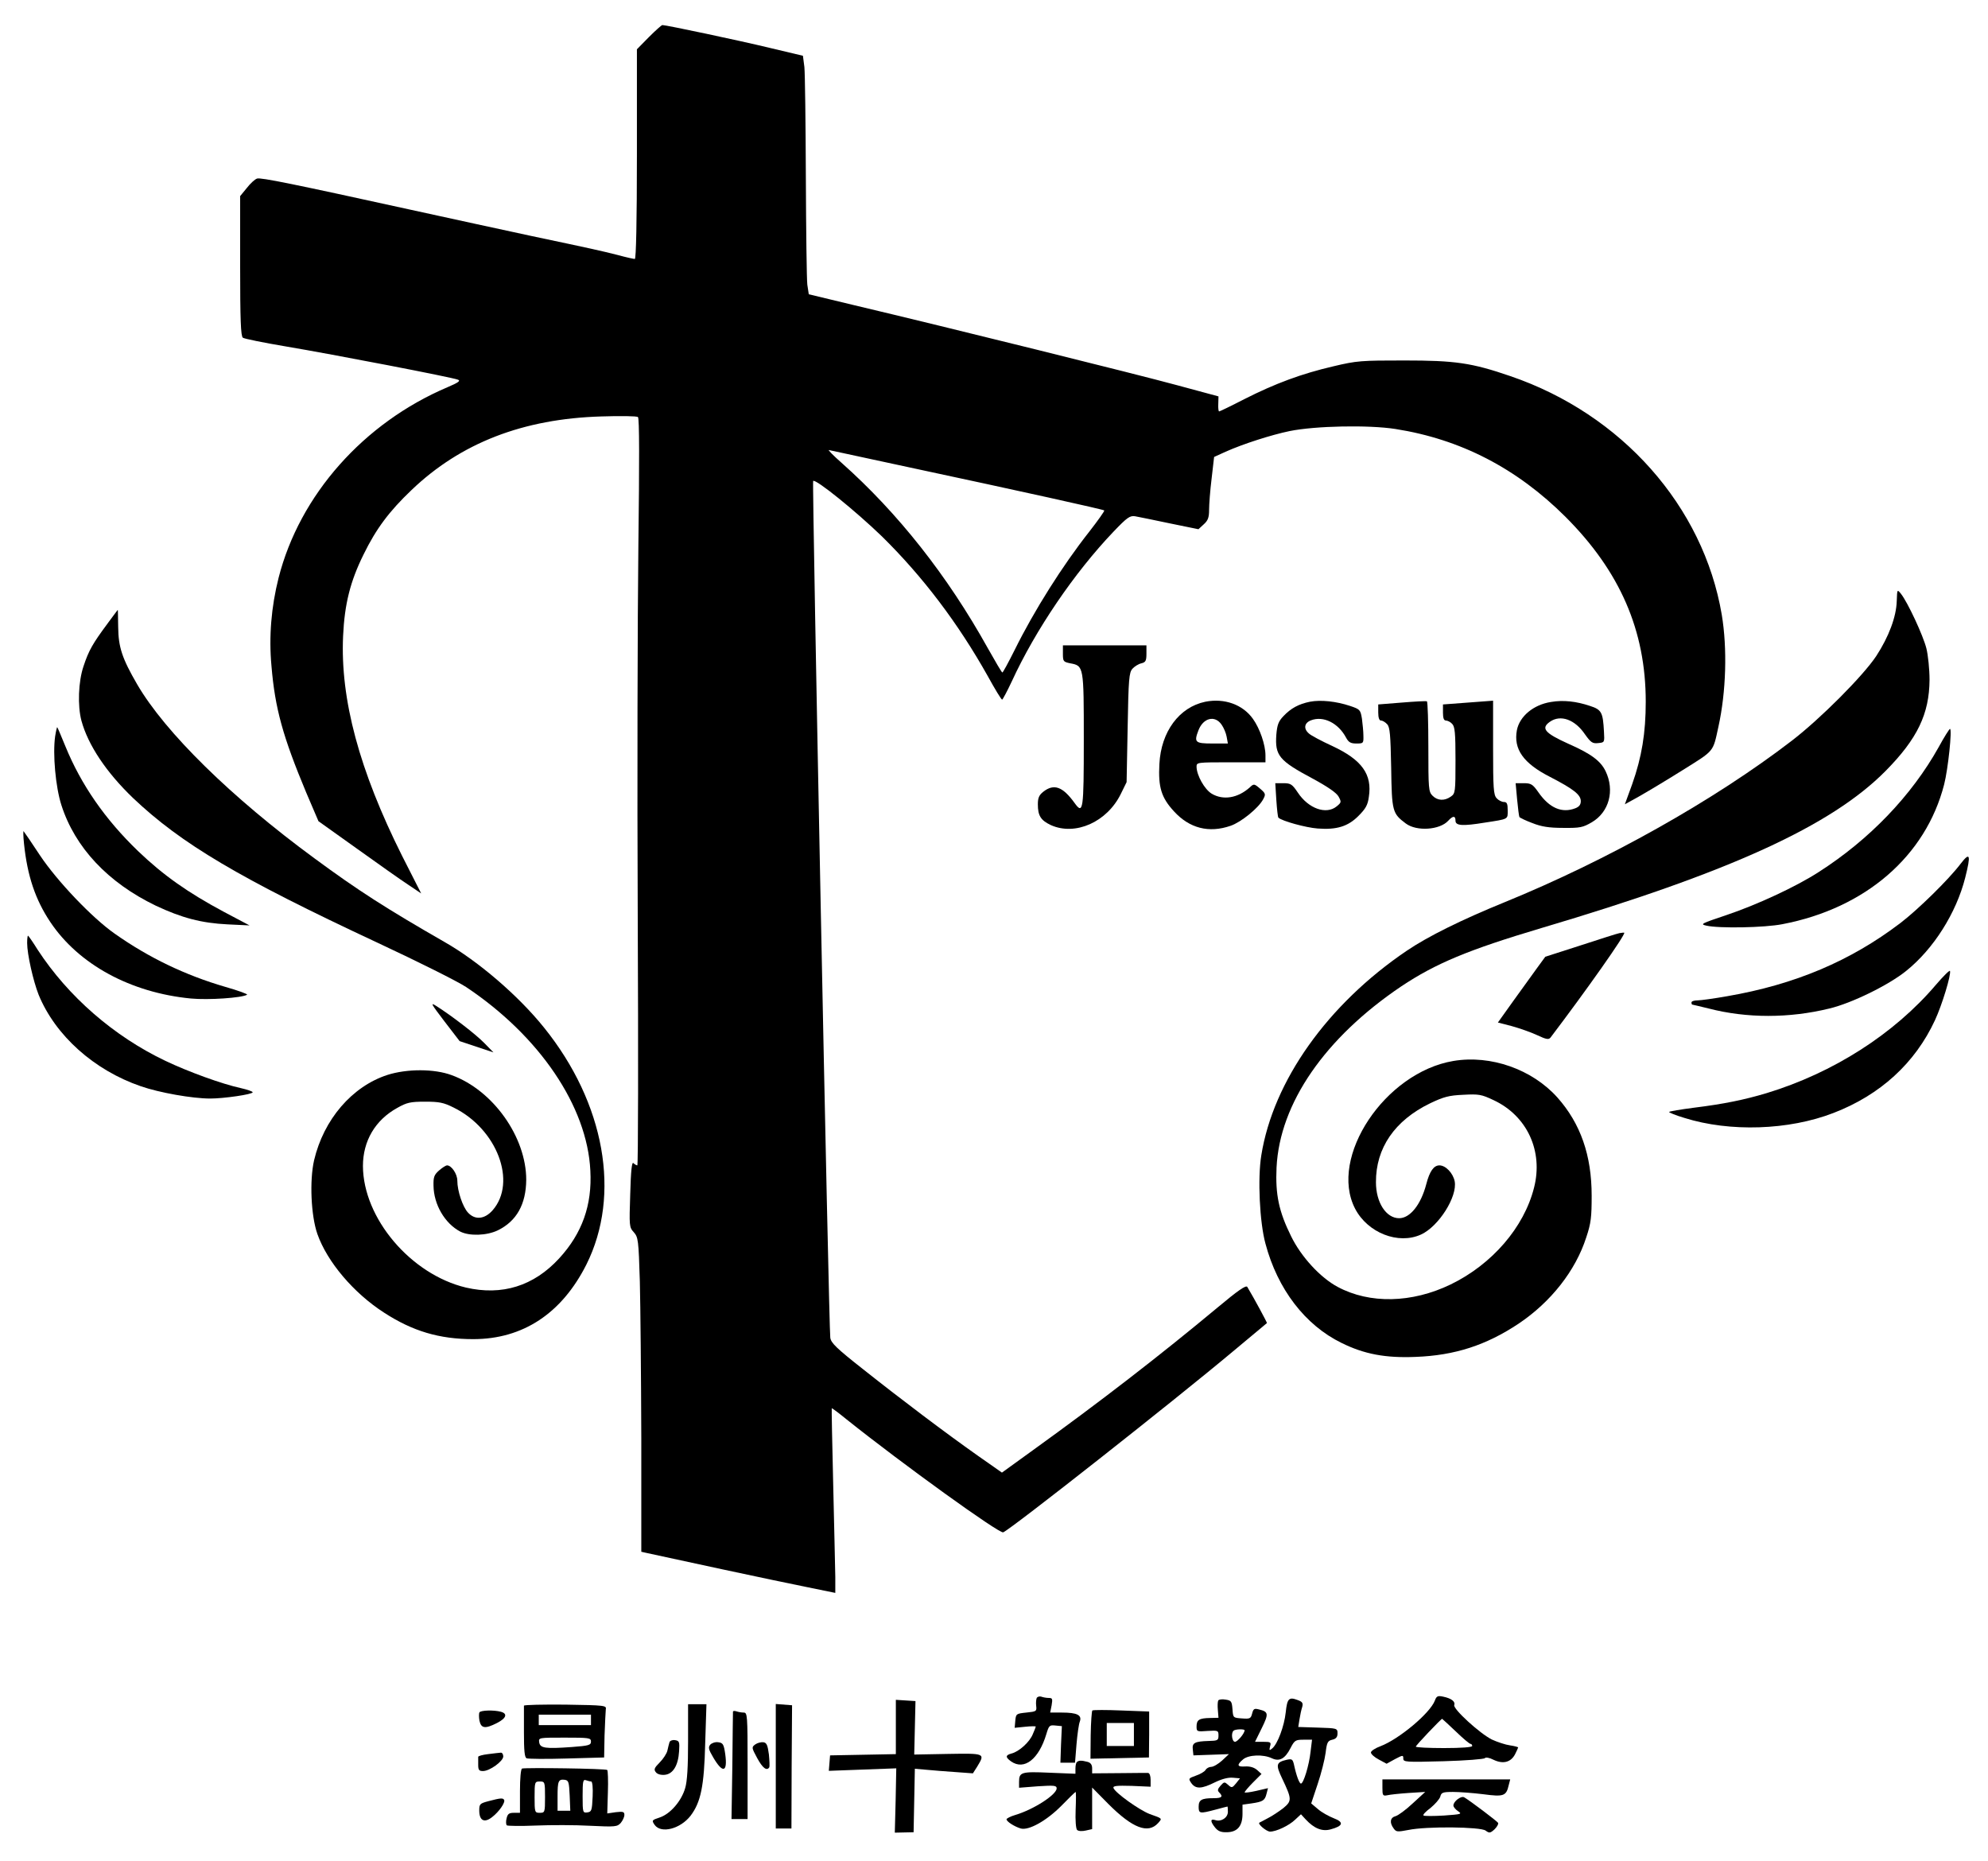 <?xml version="1.0" standalone="no"?>
<!DOCTYPE svg PUBLIC "-//W3C//DTD SVG 20010904//EN"
 "http://www.w3.org/TR/2001/REC-SVG-20010904/DTD/svg10.dtd">
<svg version="1.0" xmlns="http://www.w3.org/2000/svg"
 width="952pt" height="891pt" viewBox="0 0 952 891"
 preserveAspectRatio="xMidYMid meet">

<g transform="translate(0,891) scale(0.1,-0.1)"
fill="#000000" stroke="none">
<path d="M3107 8732 l-57 -58 0 -502 c0 -324 -4 -502 -10 -502 -5 0 -42 8 -82
19 -88 22 -110 27 -413 91 -132 28 -391 85 -575 125 -565 124 -721 156 -739
150 -10 -3 -32 -23 -49 -45 l-32 -39 0 -334 c0 -256 3 -337 13 -344 6 -5 100
-24 207 -42 226 -38 797 -148 823 -159 14 -5 2 -14 -50 -36 -402 -171 -708
-516 -809 -913 -35 -139 -47 -281 -34 -422 17 -204 55 -339 166 -605 l59 -138
185 -132 c102 -73 212 -151 246 -173 l61 -41 -92 181 c-204 408 -296 748 -282
1052 7 152 34 261 98 390 60 123 123 207 229 308 236 226 535 342 910 353 91
3 170 2 175 -3 7 -5 7 -214 2 -618 -4 -335 -6 -1140 -3 -1788 3 -647 2 -1177
-2 -1177 -4 0 -13 5 -19 11 -7 7 -12 -36 -15 -148 -5 -153 -5 -159 17 -183 21
-24 23 -36 29 -235 3 -115 6 -454 7 -752 l0 -543 22 -5 c66 -15 652 -141 770
-164 l137 -28 0 76 c-1 42 -5 240 -10 441 -5 200 -8 366 -7 367 2 1 34 -23 72
-54 268 -214 730 -547 749 -540 36 14 825 635 1106 871 85 71 156 130 157 131
2 1 -60 116 -94 173 -6 10 -45 -17 -143 -99 -275 -229 -562 -451 -884 -683
l-148 -107 -117 82 c-153 108 -360 264 -548 413 -127 100 -154 126 -157 151
-7 50 -88 4096 -82 4102 11 12 205 -145 330 -266 196 -193 364 -415 506 -668
34 -62 65 -113 69 -113 3 1 24 40 46 87 114 248 300 521 487 717 66 69 79 78
104 74 16 -3 91 -18 166 -34 l137 -28 26 24 c20 18 25 33 25 69 0 25 5 93 12
149 l12 104 55 25 c85 38 220 81 307 99 124 25 377 30 506 10 312 -49 581
-188 814 -420 262 -262 385 -545 385 -886 0 -150 -19 -265 -65 -395 l-35 -96
67 37 c37 21 131 77 209 126 155 97 145 85 172 208 37 167 43 376 16 537 -88
519 -479 960 -1012 1142 -186 64 -265 75 -508 75 -206 0 -227 -1 -340 -28
-151 -35 -278 -82 -426 -157 -64 -33 -118 -59 -121 -59 -3 0 -5 16 -4 36 l1
36 -200 54 c-191 52 -1086 274 -1546 383 l-216 52 -7 46 c-3 25 -6 258 -7 517
-1 259 -4 495 -7 525 l-7 54 -160 38 c-149 36 -495 109 -513 109 -4 0 -33 -26
-65 -58z m1253 -2061 c524 -112 922 -200 928 -205 2 -3 -30 -48 -72 -102 -127
-161 -263 -376 -357 -566 -30 -60 -56 -108 -59 -108 -3 0 -34 53 -70 117 -193
347 -430 647 -700 887 -41 36 -68 64 -60 61 8 -2 184 -40 390 -84z"/>
<path d="M9083 6032 c-2 -75 -38 -171 -98 -263 -62 -94 -268 -301 -405 -406
-371 -285 -882 -572 -1375 -773 -206 -84 -366 -163 -468 -232 -380 -257 -640
-624 -697 -980 -18 -110 -8 -321 20 -423 58 -218 190 -390 364 -475 109 -54
211 -73 355 -67 188 7 338 56 493 159 155 104 273 254 324 413 23 68 26 98 26
200 0 193 -53 345 -164 470 -121 135 -319 205 -498 175 -328 -55 -598 -461
-471 -707 60 -116 207 -174 316 -124 85 39 175 182 161 255 -8 39 -43 76 -73
76 -27 0 -47 -28 -63 -90 -26 -99 -78 -163 -130 -163 -62 0 -111 75 -111 172
-1 164 90 296 259 378 65 31 90 38 159 41 75 4 87 2 146 -26 160 -75 238 -244
193 -419 -48 -190 -201 -367 -399 -463 -186 -90 -388 -94 -541 -12 -83 44
-175 144 -223 242 -59 119 -76 200 -70 330 15 307 232 621 597 867 165 110
321 175 670 279 905 268 1390 490 1650 753 152 154 209 273 210 436 0 50 -7
118 -15 150 -15 61 -90 222 -122 262 -18 22 -18 22 -20 -35z"/>
<path d="M514 5923 c-69 -93 -89 -127 -114 -203 -25 -73 -29 -190 -10 -261 32
-117 119 -247 247 -370 231 -219 507 -383 1171 -693 193 -90 383 -185 424
-212 351 -234 580 -571 595 -879 9 -165 -39 -300 -149 -420 -122 -133 -274
-180 -447 -140 -264 63 -492 332 -493 582 0 120 59 220 164 278 46 26 63 30
133 30 68 0 89 -4 137 -28 208 -102 305 -357 187 -492 -38 -43 -84 -48 -118
-11 -25 27 -51 103 -51 153 0 32 -28 73 -49 73 -6 0 -23 -11 -38 -24 -24 -21
-28 -32 -27 -73 1 -90 54 -181 128 -220 43 -22 126 -20 180 6 90 44 135 125
136 242 0 205 -159 429 -357 501 -83 31 -214 31 -308 1 -169 -55 -305 -213
-351 -409 -22 -96 -15 -265 16 -353 47 -133 173 -282 319 -376 137 -89 265
-127 427 -127 238 0 424 123 542 357 167 334 89 773 -203 1135 -122 152 -315
318 -477 410 -277 159 -413 246 -622 400 -398 292 -715 603 -849 833 -72 124
-90 178 -91 274 -1 46 -1 83 -2 83 0 0 -23 -30 -50 -67z"/>
<path d="M5090 5780 c0 -37 2 -39 35 -46 65 -12 65 -13 65 -366 0 -338 -3
-360 -44 -303 -57 79 -99 94 -150 54 -20 -16 -26 -29 -26 -60 0 -55 14 -77 63
-100 117 -52 268 15 334 149 l28 57 5 261 c4 235 7 264 23 282 10 11 29 23 43
26 20 5 24 12 24 46 l0 40 -200 0 -200 0 0 -40z"/>
<path d="M5772 5550 c-125 -26 -212 -143 -220 -298 -6 -111 9 -161 70 -227 74
-81 167 -105 271 -69 50 17 134 85 156 127 13 24 12 28 -15 51 -28 24 -30 24
-49 6 -58 -52 -128 -63 -183 -30 -34 21 -71 87 -72 128 0 22 0 22 165 22 l165
0 0 33 c0 51 -27 129 -60 175 -49 69 -137 100 -228 82z m78 -110 c10 -14 21
-40 24 -57 l6 -33 -75 0 c-82 0 -88 6 -66 63 23 60 79 74 111 27z"/>
<path d="M6273 5550 c-54 -11 -91 -31 -127 -69 -24 -25 -30 -42 -34 -89 -7
-100 13 -124 174 -210 72 -39 114 -68 124 -86 14 -26 14 -28 -9 -47 -50 -41
-135 -11 -186 66 -27 40 -34 45 -69 45 l-39 0 5 -80 c3 -44 7 -82 10 -85 16
-16 132 -48 188 -52 91 -7 146 10 196 61 33 33 44 51 49 90 17 108 -33 178
-175 244 -52 24 -103 51 -112 60 -27 23 -22 51 10 63 59 23 131 -13 168 -83
12 -22 22 -28 49 -28 34 0 35 1 34 38 0 20 -4 57 -7 81 -7 42 -9 45 -57 61
-66 22 -140 30 -192 20z"/>
<path d="M6713 5546 l-113 -9 0 -38 c0 -26 5 -39 13 -39 8 0 21 -8 30 -18 13
-14 16 -51 19 -209 3 -209 6 -218 70 -266 52 -39 163 -31 203 13 23 25 35 25
35 0 0 -24 35 -26 139 -9 117 18 111 15 111 59 0 32 -4 40 -18 40 -11 0 -26 8
-35 18 -15 16 -17 48 -17 243 l0 224 -120 -9 -120 -9 0 -39 c0 -26 4 -38 14
-38 8 0 22 -7 30 -16 13 -13 16 -43 16 -174 0 -153 -1 -159 -22 -174 -31 -22
-64 -20 -88 4 -19 19 -20 33 -20 234 0 118 -3 216 -7 218 -5 2 -59 -1 -120 -6z"/>
<path d="M7428 5549 c-85 -13 -151 -69 -164 -135 -17 -91 31 -159 159 -224
112 -58 147 -85 147 -116 0 -17 -8 -27 -26 -34 -64 -25 -124 1 -176 75 -28 40
-36 45 -71 45 l-39 0 7 -77 c4 -43 9 -81 11 -85 3 -4 30 -17 62 -29 43 -17 79
-23 147 -23 82 -1 95 2 138 27 83 49 110 152 66 244 -24 50 -70 84 -179 132
-113 51 -132 74 -88 105 51 36 120 11 168 -60 28 -39 36 -45 63 -42 31 3 31 3
28 55 -5 92 -11 105 -67 123 -65 22 -128 29 -186 19z"/>
<path d="M264 5384 c-12 -84 2 -242 30 -329 65 -203 223 -371 451 -481 125
-59 220 -84 345 -90 l105 -5 -123 65 c-172 92 -290 175 -411 291 -158 152
-273 318 -348 502 -20 48 -37 90 -39 91 -1 2 -6 -18 -10 -44z"/>
<path d="M9284 5333 c-130 -233 -332 -443 -574 -598 -108 -70 -295 -157 -444
-207 -119 -40 -126 -43 -95 -50 60 -14 280 -10 365 7 397 76 686 326 774 669
19 74 39 266 28 266 -3 0 -28 -39 -54 -87z"/>
<path d="M115 4870 c16 -154 54 -267 126 -375 136 -203 384 -338 673 -366 85
-8 244 3 269 18 5 3 -42 20 -105 38 -189 55 -365 139 -528 254 -109 76 -277
253 -359 376 -40 61 -75 112 -78 115 -2 3 -2 -24 2 -60z"/>
<path d="M9388 4773 c-57 -75 -204 -219 -288 -283 -238 -181 -504 -294 -829
-350 -62 -11 -127 -20 -142 -20 -16 0 -29 -4 -29 -10 0 -5 2 -10 3 -10 2 0 38
-9 80 -19 182 -47 385 -47 577 0 106 25 284 112 368 180 131 105 240 277 283
447 28 111 23 125 -23 65z"/>
<path d="M7755 4442 c-11 -2 -95 -29 -187 -59 l-168 -54 -38 -52 c-21 -29 -72
-100 -114 -158 l-75 -105 66 -17 c36 -10 91 -29 121 -43 45 -21 56 -23 65 -12
173 228 362 496 353 502 -1 1 -12 0 -23 -2z"/>
<path d="M130 4395 c0 -54 29 -182 55 -248 80 -195 265 -361 489 -438 89 -31
247 -59 333 -59 65 0 203 20 203 30 0 4 -26 13 -57 20 -91 20 -248 77 -360
130 -248 118 -467 309 -613 533 -23 37 -44 67 -46 67 -2 0 -4 -16 -4 -35z"/>
<path d="M9270 4194 c-200 -235 -491 -421 -810 -518 -107 -32 -204 -52 -349
-70 -62 -8 -115 -17 -118 -20 -3 -2 30 -16 74 -29 217 -68 499 -59 713 24 224
86 391 239 486 444 34 73 78 218 72 236 -2 5 -32 -25 -68 -67z"/>
<path d="M2128 4020 l73 -95 81 -27 81 -27 -44 45 c-41 42 -158 132 -231 178
-29 18 -23 9 40 -74z"/>
<path d="M4965 781 c-3 -6 -5 -24 -3 -39 3 -26 1 -27 -47 -32 -48 -5 -50 -6
-53 -39 l-3 -34 50 5 c28 3 51 3 51 1 0 -2 -6 -18 -14 -36 -15 -38 -66 -84
-102 -93 -30 -8 -30 -18 -2 -38 63 -44 133 11 169 132 12 40 15 43 43 40 l31
-3 -4 -87 -3 -88 35 0 35 0 7 87 c4 48 11 98 16 110 11 31 -13 43 -86 43 l-56
0 7 35 c5 31 4 35 -14 35 -11 0 -27 3 -35 6 -8 3 -18 0 -22 -5z"/>
<path d="M6871 767 c-23 -60 -171 -184 -260 -218 -25 -9 -46 -23 -46 -30 0 -8
17 -23 38 -34 l37 -20 40 22 c38 20 40 20 40 3 0 -17 10 -18 193 -13 105 3
195 10 198 15 3 5 22 2 41 -8 46 -22 83 -12 103 26 8 16 15 31 15 33 0 2 -18
7 -39 10 -22 3 -61 16 -87 28 -58 29 -187 147 -180 165 6 17 -14 32 -52 40
-27 6 -33 3 -41 -19z m100 -147 c34 -33 66 -60 71 -60 4 0 8 -4 8 -10 0 -6
-52 -10 -135 -10 -74 0 -135 3 -135 7 0 6 121 133 126 133 1 0 30 -27 65 -60z"/>
<path d="M5834 768 c-3 -5 -4 -25 -2 -46 l3 -37 -41 -1 c-52 -1 -64 -9 -64
-41 0 -24 2 -25 53 -21 50 3 52 2 52 -22 0 -23 -4 -25 -47 -26 -67 -2 -80 -9
-76 -41 l3 -28 85 3 85 3 -33 -31 c-18 -16 -41 -30 -52 -30 -10 0 -23 -7 -27
-15 -5 -8 -25 -20 -46 -27 -36 -13 -37 -14 -22 -36 21 -29 49 -28 113 4 33 16
63 24 86 22 l34 -3 -19 -24 c-18 -22 -21 -23 -38 -7 -17 15 -19 15 -36 -4 -14
-16 -16 -23 -7 -32 21 -21 13 -28 -27 -28 -57 0 -71 -8 -71 -41 0 -33 5 -34
80 -14 30 8 56 15 58 15 1 0 2 -11 2 -25 0 -28 -31 -49 -60 -40 -25 8 -25 -6
-1 -36 14 -17 28 -23 57 -22 50 1 74 30 74 88 l0 44 43 6 c55 8 64 14 72 46
l7 27 -56 -13 c-31 -7 -56 -10 -56 -7 0 3 18 25 40 47 l41 41 -21 19 c-14 12
-33 18 -56 17 -40 -3 -43 7 -11 34 26 22 96 25 138 5 36 -17 63 -2 89 49 19
37 24 40 62 40 l41 0 -7 -57 c-7 -66 -34 -153 -46 -153 -8 0 -22 37 -34 93 -6
24 -10 26 -34 21 -51 -12 -54 -23 -22 -90 47 -99 47 -107 5 -142 -21 -16 -54
-38 -74 -48 -20 -11 -38 -20 -40 -21 -10 -6 34 -43 51 -43 30 0 91 29 120 57
l28 26 23 -25 c40 -43 79 -59 120 -47 59 16 64 34 14 53 -23 9 -58 28 -76 44
l-32 27 31 93 c17 50 34 118 38 149 6 50 10 58 32 63 18 4 25 13 25 30 0 25
-2 25 -94 28 l-94 3 6 37 c3 20 9 47 13 59 5 18 1 25 -22 33 -42 16 -50 7 -57
-59 -7 -66 -39 -152 -65 -173 -13 -11 -15 -10 -10 10 6 20 3 22 -33 22 l-39 0
32 65 c34 69 33 79 -13 90 -23 6 -27 3 -33 -20 -6 -24 -11 -26 -49 -23 -42 3
-42 3 -45 44 -3 38 -6 42 -33 46 -16 3 -32 1 -35 -4z m126 -143 c0 -15 -34
-55 -46 -55 -14 0 -20 41 -7 53 8 8 53 9 53 2z"/>
<path d="M4290 641 l0 -130 -157 -3 -158 -3 -3 -37 -3 -37 162 6 161 6 -3
-154 -4 -154 45 1 45 1 3 152 3 152 57 -5 c31 -3 94 -8 139 -11 l82 -6 21 33
c38 63 38 63 -141 60 l-161 -3 3 128 3 128 -47 3 -47 3 0 -130z"/>
<path d="M2509 743 c0 -5 0 -62 0 -127 0 -89 3 -121 13 -125 7 -3 93 -4 192
-1 l179 5 2 105 c2 58 5 114 6 125 4 19 -2 20 -193 23 -109 1 -198 -1 -199 -5z
m321 -68 l0 -25 -125 0 -125 0 0 25 0 25 125 0 125 0 0 -25z m0 -104 c0 -17
-11 -20 -92 -26 -126 -9 -152 -6 -156 23 -3 22 -2 22 122 22 117 0 126 -1 126
-19z"/>
<path d="M3295 572 c0 -120 -4 -192 -14 -224 -18 -62 -71 -123 -121 -140 -39
-13 -40 -14 -25 -36 31 -43 123 -19 172 44 49 65 65 141 70 347 l6 187 -44 0
-44 0 0 -178z"/>
<path d="M3715 453 l0 -298 37 0 38 0 1 295 2 295 -39 3 -39 3 0 -298z"/>
<path d="M5231 720 c-3 -3 -7 -56 -8 -118 l-1 -113 140 3 140 3 1 110 0 110
-132 5 c-73 3 -136 3 -140 0z m199 -115 l0 -55 -65 0 -65 0 0 55 0 55 65 0 65
0 0 -55z"/>
<path d="M2296 711 c-3 -5 -3 -23 0 -40 8 -37 27 -40 84 -11 45 23 52 45 18
54 -34 9 -96 7 -102 -3z"/>
<path d="M3510 714 c0 -5 -2 -123 -3 -261 l-4 -253 39 0 38 0 0 255 c0 245 -1
255 -19 255 -11 0 -26 3 -35 6 -9 3 -16 2 -16 -2z"/>
<path d="M3206 568 c-2 -7 -7 -25 -10 -40 -3 -14 -20 -40 -37 -57 -26 -26 -29
-34 -18 -47 7 -9 24 -14 43 -12 39 4 64 45 68 113 3 45 1 50 -20 53 -12 2 -24
-3 -26 -10z"/>
<path d="M3401 556 c-10 -12 -8 -23 14 -60 46 -79 70 -73 58 15 -7 48 -11 54
-34 57 -14 2 -31 -4 -38 -12z"/>
<path d="M3616 557 c-17 -13 -17 -15 10 -65 26 -48 46 -63 58 -44 2 4 1 32 -2
62 -6 45 -11 56 -27 58 -11 1 -28 -3 -39 -11z"/>
<path d="M2337 511 c-26 -3 -47 -9 -47 -13 0 -5 0 -21 0 -38 0 -25 4 -30 23
-30 32 0 97 47 97 70 0 11 -6 19 -12 18 -7 0 -34 -4 -61 -7z"/>
<path d="M5157 473 c-4 -3 -7 -17 -7 -31 l0 -25 -124 5 c-135 6 -146 3 -146
-44 l0 -28 90 7 c78 5 90 4 90 -10 0 -30 -110 -101 -197 -127 -24 -7 -43 -17
-43 -21 0 -11 38 -35 68 -44 38 -11 124 37 195 109 35 36 66 66 68 66 2 0 2
-39 0 -86 -2 -49 1 -90 7 -96 6 -6 24 -7 41 -3 l31 7 0 99 0 100 78 -79 c116
-116 190 -144 238 -91 20 23 22 21 -40 43 -50 19 -166 102 -174 125 -3 10 15
12 87 10 l91 -4 0 33 c0 19 -5 32 -12 33 -7 0 -70 0 -140 -1 l-128 -1 0 24 c0
17 -7 27 -22 31 -30 8 -43 7 -51 -1z"/>
<path d="M2500 442 c-6 -2 -10 -48 -10 -108 l0 -104 -29 0 c-23 0 -30 -5 -35
-26 -4 -15 -3 -30 1 -34 4 -3 67 -4 138 -1 72 3 189 3 260 -1 122 -6 131 -5
148 14 9 11 17 28 17 38 0 15 -6 17 -41 13 l-41 -6 3 101 c2 56 0 104 -3 107
-6 7 -391 12 -408 7z m228 -129 l3 -73 -31 0 -30 0 0 68 c0 75 4 84 35 80 18
-3 20 -11 23 -75z m103 67 c6 0 9 -31 7 -72 -3 -67 -5 -73 -25 -76 -22 -3 -23
-1 -23 78 0 71 2 81 16 76 9 -3 20 -6 25 -6z m-221 -75 c0 -73 -1 -75 -25 -75
-24 0 -25 2 -25 75 0 73 1 75 25 75 24 0 25 -2 25 -75z"/>
<path d="M6620 350 c0 -37 2 -40 23 -36 12 3 58 8 102 11 l80 5 -60 -55 c-33
-31 -70 -58 -82 -61 -26 -7 -30 -31 -9 -59 12 -17 18 -17 71 -7 87 18 345 15
369 -3 18 -13 22 -13 43 6 12 12 20 26 17 31 -5 8 -133 105 -162 122 -15 9
-52 -19 -52 -39 0 -7 10 -19 22 -27 21 -14 16 -15 -67 -21 -50 -3 -94 -3 -98
0 -5 3 10 19 33 36 22 18 43 42 47 54 5 20 11 23 61 23 31 0 96 -5 145 -11 98
-13 110 -9 122 44 l7 27 -306 0 -306 0 0 -40z"/>
<path d="M2340 286 c-42 -11 -45 -14 -45 -45 0 -48 24 -61 61 -32 34 26 65 71
58 83 -6 10 -17 9 -74 -6z"/>
</g>
</svg>
